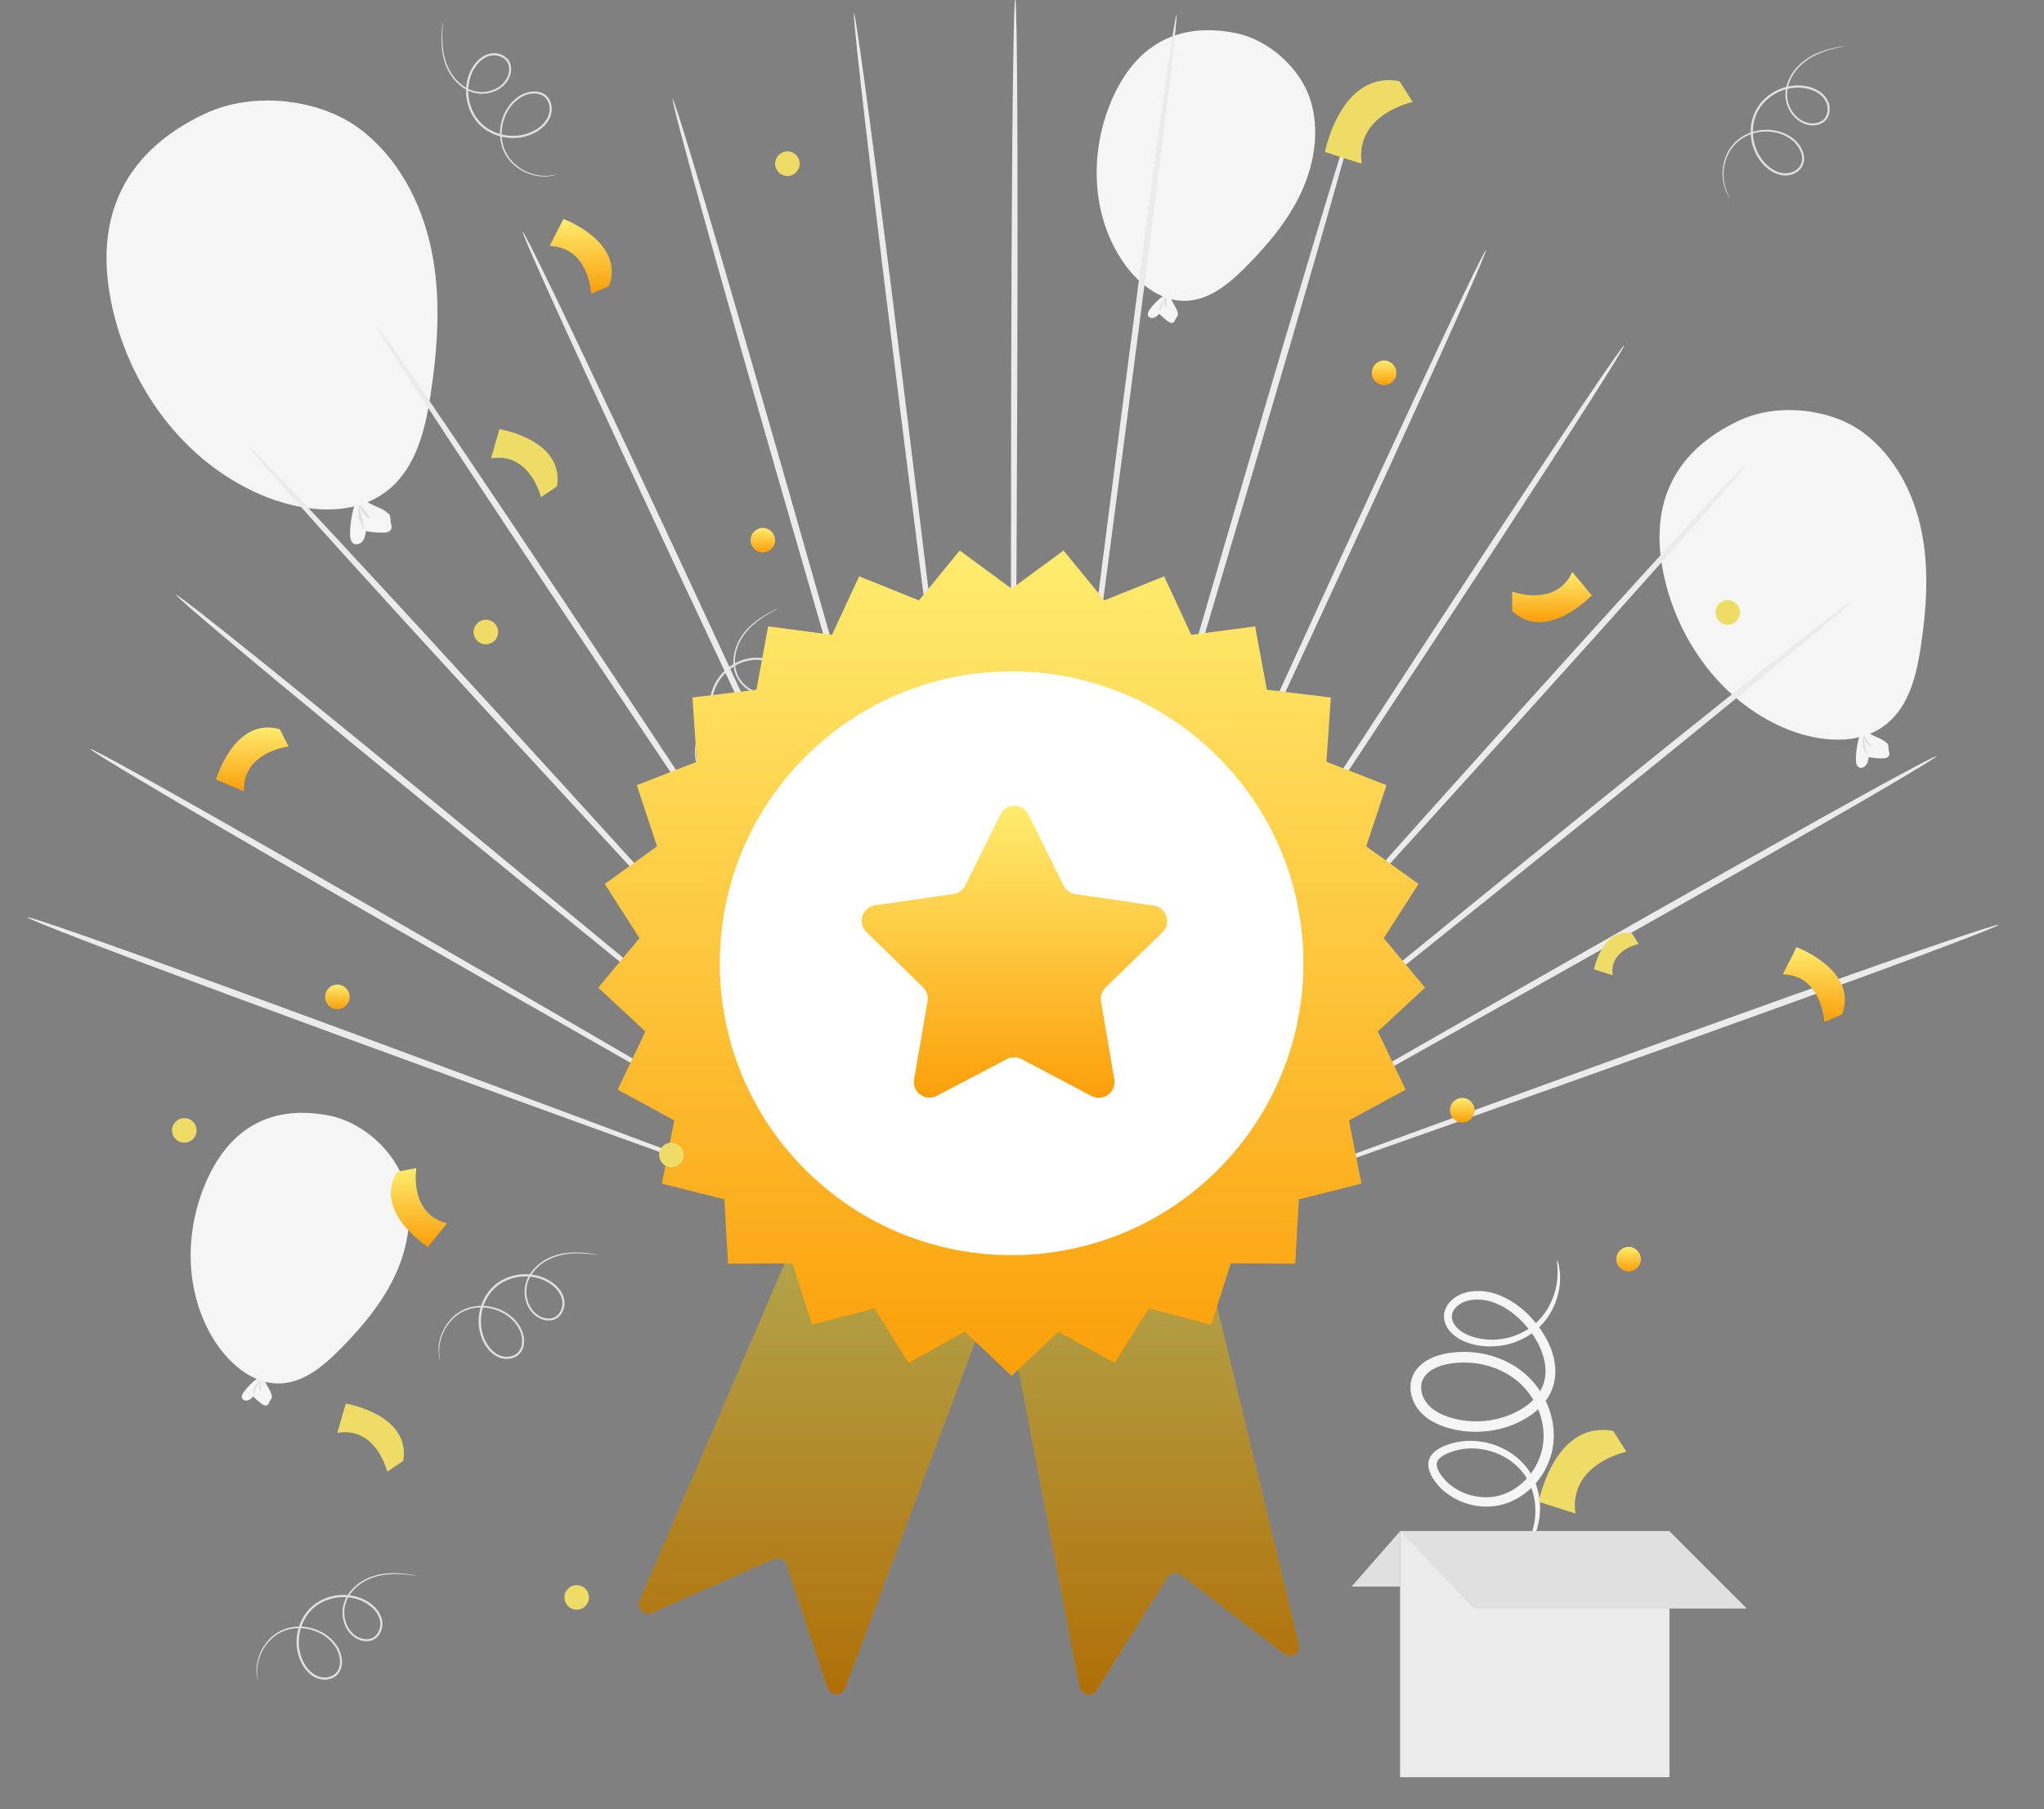 <svg width="200" height="177" viewBox="0 0 200 177" fill="none" xmlns="http://www.w3.org/2000/svg">
<rect x="0" y="0" width="200" height="177" fill="#808080" stroke="none"/>
<g clip-path="url(#clip0_0_900)">
<path d="M69.54 76.936C69.54 76.936 69.396 76.841 69.169 76.608C68.941 76.377 68.631 75.997 68.381 75.426C68.131 74.861 67.935 74.102 68.007 73.215C68.067 72.338 68.451 71.32 69.288 70.561C70.102 69.801 71.321 69.283 72.647 69.364C73.301 69.41 73.994 69.599 74.56 70.04C74.841 70.255 75.094 70.526 75.272 70.853C75.449 71.18 75.533 71.577 75.454 71.961C75.298 72.743 74.547 73.301 73.759 73.382C72.961 73.467 72.162 73.181 71.499 72.724C70.156 71.813 69.314 70.107 69.487 68.384C69.684 66.651 70.945 65.213 72.451 64.635C73.203 64.339 74.03 64.248 74.799 64.422C75.182 64.512 75.55 64.678 75.849 64.932C76.151 65.186 76.363 65.531 76.463 65.901C76.564 66.27 76.547 66.679 76.373 67.022C76.202 67.367 75.891 67.61 75.563 67.756C74.894 68.049 74.138 67.962 73.544 67.671C72.943 67.377 72.473 66.902 72.167 66.369C71.86 65.83 71.749 65.228 71.757 64.669C71.788 63.539 72.261 62.587 72.802 61.898C73.35 61.203 73.964 60.739 74.477 60.4C75.519 59.734 76.167 59.508 76.167 59.508C76.169 59.511 76.132 59.533 76.059 59.572C75.975 59.617 75.868 59.673 75.734 59.744C75.45 59.897 75.029 60.125 74.525 60.471C74.024 60.819 73.427 61.287 72.9 61.974C72.381 62.653 71.932 63.588 71.913 64.672C71.911 65.208 72.022 65.778 72.315 66.284C72.608 66.787 73.058 67.235 73.623 67.506C74.181 67.775 74.88 67.847 75.484 67.579C75.781 67.445 76.051 67.228 76.195 66.932C76.343 66.64 76.359 66.284 76.267 65.955C76.177 65.625 75.985 65.316 75.716 65.091C75.445 64.863 75.108 64.711 74.751 64.628C74.033 64.467 73.245 64.553 72.53 64.837C71.095 65.389 69.891 66.77 69.707 68.408C69.541 70.041 70.346 71.68 71.621 72.546C72.25 72.983 73.01 73.25 73.736 73.173C74.45 73.103 75.123 72.593 75.255 71.921C75.325 71.588 75.255 71.243 75.097 70.947C74.938 70.65 74.705 70.397 74.442 70.193C73.915 69.778 73.264 69.596 72.635 69.546C71.367 69.46 70.185 69.95 69.394 70.675C68.582 71.399 68.202 72.373 68.131 73.225C68.049 74.086 68.228 74.833 68.461 75.392C68.693 75.957 68.988 76.34 69.202 76.577C69.416 76.817 69.548 76.926 69.54 76.936Z" fill="#E0E0E0"/>
<path d="M54.514 17.051C54.514 17.051 54.357 17.121 54.038 17.188C53.722 17.257 53.234 17.315 52.619 17.219C52.008 17.128 51.261 16.886 50.551 16.35C49.844 15.829 49.189 14.96 48.997 13.846C48.792 12.751 49.008 11.445 49.787 10.368C50.177 9.841 50.707 9.357 51.383 9.116C51.716 8.994 52.08 8.925 52.452 8.951C52.822 8.976 53.202 9.118 53.484 9.391C54.06 9.942 54.129 10.874 53.776 11.583C53.419 12.303 52.749 12.824 52.008 13.139C50.519 13.784 48.627 13.581 47.266 12.511C45.908 11.416 45.371 9.58 45.689 8C45.843 7.206 46.209 6.459 46.769 5.904C47.049 5.629 47.387 5.407 47.761 5.29C48.138 5.172 48.543 5.178 48.909 5.291C49.275 5.404 49.61 5.637 49.806 5.968C50.007 6.298 50.045 6.691 49.992 7.045C49.881 7.767 49.403 8.358 48.838 8.704C48.269 9.055 47.615 9.197 47.001 9.169C46.381 9.14 45.813 8.91 45.347 8.604C44.409 7.973 43.859 7.063 43.567 6.237C43.274 5.402 43.212 4.635 43.199 4.02C43.196 2.783 43.352 2.114 43.352 2.114C43.356 2.115 43.355 2.157 43.349 2.24C43.341 2.335 43.331 2.456 43.32 2.607C43.297 2.929 43.264 3.406 43.285 4.018C43.311 4.627 43.385 5.382 43.683 6.195C43.978 6.998 44.527 7.877 45.432 8.474C45.884 8.764 46.424 8.976 47.008 8.999C47.59 9.021 48.209 8.882 48.741 8.55C49.267 8.223 49.703 7.672 49.8 7.017C49.846 6.696 49.808 6.351 49.635 6.071C49.468 5.79 49.176 5.585 48.849 5.486C48.522 5.386 48.157 5.382 47.824 5.488C47.486 5.595 47.178 5.798 46.916 6.055C46.396 6.574 46.046 7.287 45.902 8.042C45.599 9.549 46.12 11.306 47.404 12.339C48.693 13.355 50.509 13.554 51.923 12.941C52.629 12.645 53.262 12.146 53.586 11.492C53.91 10.853 53.839 10.01 53.343 9.538C53.099 9.301 52.771 9.175 52.436 9.15C52.101 9.125 51.761 9.186 51.449 9.299C50.816 9.521 50.313 9.974 49.935 10.477C49.182 11.502 48.962 12.762 49.151 13.819C49.327 14.893 49.945 15.735 50.627 16.252C51.31 16.783 52.036 17.032 52.633 17.135C53.234 17.241 53.715 17.198 54.031 17.144C54.348 17.092 54.51 17.038 54.514 17.051Z" fill="#E0E0E0"/>
<path d="M169.269 19.348C169.269 19.348 169.159 19.216 169.006 18.929C168.853 18.643 168.663 18.19 168.585 17.573C168.505 16.96 168.531 16.176 168.852 15.346C169.158 14.522 169.814 13.654 170.831 13.162C171.827 12.663 173.143 12.511 174.392 12.964C175.005 13.194 175.617 13.57 176.035 14.154C176.244 14.441 176.41 14.772 176.488 15.136C176.565 15.499 176.534 15.903 176.349 16.249C175.978 16.955 175.1 17.278 174.321 17.134C173.532 16.989 172.846 16.488 172.339 15.863C171.309 14.609 170.984 12.735 171.638 11.131C172.317 9.525 173.934 8.502 175.541 8.374C176.346 8.303 177.165 8.449 177.853 8.834C178.195 9.028 178.501 9.292 178.716 9.62C178.934 9.949 179.04 10.34 179.031 10.723C179.024 11.105 178.892 11.493 178.627 11.772C178.366 12.055 177.998 12.201 177.643 12.247C176.918 12.339 176.218 12.042 175.73 11.594C175.236 11.143 174.921 10.554 174.778 9.956C174.636 9.352 174.7 8.743 174.866 8.21C175.215 7.135 175.938 6.355 176.651 5.847C177.374 5.335 178.094 5.065 178.682 4.883C179.869 4.54 180.555 4.506 180.555 4.506C180.556 4.51 180.514 4.521 180.433 4.538C180.34 4.556 180.221 4.58 180.073 4.611C179.757 4.678 179.289 4.777 178.707 4.965C178.128 5.158 177.423 5.437 176.723 5.947C176.033 6.452 175.339 7.221 175.014 8.256C174.86 8.77 174.805 9.348 174.943 9.916C175.082 10.482 175.387 11.038 175.852 11.458C176.312 11.874 176.961 12.141 177.617 12.054C177.939 12.01 178.26 11.878 178.482 11.636C178.706 11.397 178.822 11.06 178.828 10.719C178.834 10.376 178.738 10.025 178.543 9.734C178.348 9.439 178.067 9.197 177.748 9.017C177.106 8.659 176.325 8.519 175.559 8.588C174.026 8.712 172.481 9.696 171.841 11.215C171.22 12.735 171.528 14.535 172.507 15.726C172.986 16.322 173.639 16.794 174.357 16.925C175.061 17.06 175.852 16.761 176.169 16.154C176.33 15.854 176.361 15.504 176.293 15.175C176.224 14.846 176.072 14.537 175.878 14.267C175.49 13.719 174.916 13.361 174.328 13.135C173.136 12.694 171.864 12.829 170.9 13.302C169.916 13.767 169.276 14.593 168.967 15.39C168.644 16.193 168.604 16.959 168.67 17.562C168.733 18.169 168.907 18.62 169.046 18.908C169.183 19.2 169.28 19.341 169.269 19.348Z" fill="#E0E0E0"/>
<path d="M25.249 164.476C25.249 164.476 25.188 164.315 25.138 163.994C25.087 163.674 25.055 163.183 25.185 162.575C25.309 161.969 25.592 161.237 26.166 160.558C26.725 159.88 27.629 159.274 28.751 159.143C29.857 158.999 31.149 159.286 32.18 160.123C32.685 160.541 33.14 161.097 33.343 161.785C33.447 162.124 33.495 162.491 33.449 162.861C33.404 163.23 33.241 163.601 32.954 163.868C32.371 164.413 31.437 164.43 30.748 164.039C30.049 163.644 29.565 162.946 29.292 162.188C28.729 160.666 29.036 158.789 30.179 157.488C31.348 156.193 33.209 155.757 34.77 156.162C35.554 156.359 36.28 156.765 36.804 157.354C37.063 157.65 37.266 157.999 37.362 158.379C37.46 158.762 37.431 159.166 37.298 159.525C37.165 159.884 36.914 160.206 36.573 160.384C36.233 160.565 35.838 160.582 35.487 160.51C34.772 160.36 34.208 159.849 33.894 159.267C33.575 158.679 33.469 158.019 33.531 157.407C33.594 156.789 33.854 156.235 34.185 155.786C34.867 154.884 35.806 154.385 36.647 154.138C37.497 153.892 38.266 153.872 38.881 153.893C40.116 153.958 40.775 154.15 40.775 154.15C40.774 154.154 40.732 154.15 40.649 154.14C40.555 154.127 40.435 154.111 40.285 154.091C39.964 154.051 39.49 153.991 38.878 153.979C38.269 153.971 37.511 154.004 36.682 154.257C35.865 154.508 34.957 155.007 34.311 155.878C33.997 156.314 33.756 156.841 33.7 157.424C33.647 158.003 33.752 158.629 34.054 159.178C34.352 159.722 34.878 160.187 35.526 160.319C35.845 160.383 36.191 160.364 36.48 160.207C36.77 160.055 36.99 159.775 37.107 159.454C37.226 159.133 37.249 158.769 37.161 158.43C37.073 158.088 36.888 157.768 36.645 157.493C36.155 156.944 35.463 156.556 34.717 156.371C33.229 155.986 31.446 156.409 30.343 157.635C29.259 158.866 28.961 160.668 29.495 162.114C29.752 162.835 30.215 163.494 30.85 163.854C31.471 164.212 32.316 164.188 32.815 163.718C33.065 163.488 33.209 163.167 33.252 162.834C33.295 162.5 33.253 162.158 33.158 161.84C32.971 161.196 32.546 160.669 32.064 160.263C31.083 159.455 29.837 159.166 28.771 159.297C27.689 159.414 26.814 159.985 26.26 160.637C25.692 161.29 25.404 162.001 25.269 162.591C25.129 163.186 25.146 163.669 25.182 163.986C25.218 164.308 25.262 164.473 25.249 164.476Z" fill="#E0E0E0"/>
<path d="M43.066 133.102C43.066 133.102 43.004 132.941 42.955 132.62C42.903 132.3 42.872 131.809 43.001 131.2C43.126 130.595 43.408 129.863 43.983 129.184C44.542 128.506 45.446 127.9 46.568 127.769C47.673 127.625 48.966 127.912 49.997 128.749C50.502 129.167 50.956 129.723 51.16 130.411C51.263 130.75 51.312 131.117 51.266 131.487C51.221 131.855 51.058 132.227 50.771 132.493C50.188 133.038 49.254 133.056 48.565 132.664C47.866 132.269 47.382 131.571 47.108 130.814C46.546 129.292 46.853 127.414 47.996 126.114C49.164 124.818 51.026 124.382 52.587 124.787C53.371 124.984 54.097 125.391 54.621 125.98C54.88 126.275 55.083 126.625 55.179 127.005C55.277 127.387 55.248 127.792 55.115 128.151C54.982 128.509 54.731 128.832 54.389 129.009C54.05 129.191 53.655 129.208 53.304 129.136C52.589 128.986 52.025 128.475 51.711 127.892C51.392 127.304 51.287 126.644 51.348 126.032C51.411 125.415 51.671 124.861 52.002 124.411C52.684 123.51 53.623 123.01 54.464 122.764C55.314 122.517 56.083 122.497 56.698 122.519C57.933 122.584 58.592 122.776 58.592 122.776C58.592 122.78 58.549 122.776 58.467 122.766C58.372 122.753 58.252 122.737 58.102 122.717C57.782 122.677 57.308 122.617 56.695 122.605C56.086 122.597 55.327 122.63 54.499 122.883C53.682 123.134 52.774 123.633 52.128 124.504C51.814 124.94 51.572 125.467 51.517 126.05C51.463 126.629 51.569 127.255 51.871 127.804C52.169 128.348 52.695 128.813 53.343 128.945C53.661 129.009 54.008 128.99 54.297 128.833C54.587 128.681 54.807 128.401 54.924 128.08C55.042 127.759 55.066 127.395 54.978 127.056C54.89 126.714 54.705 126.394 54.462 126.119C53.972 125.571 53.28 125.182 52.534 124.997C51.045 124.612 49.263 125.035 48.161 126.26C47.076 127.492 46.778 129.294 47.312 130.74C47.569 131.461 48.032 132.12 48.668 132.48C49.288 132.838 50.134 132.814 50.632 132.344C50.882 132.114 51.026 131.793 51.07 131.46C51.112 131.126 51.07 130.784 50.975 130.466C50.789 129.821 50.364 129.295 49.882 128.889C48.9 128.081 47.654 127.792 46.588 127.923C45.506 128.04 44.631 128.611 44.078 129.263C43.51 129.915 43.221 130.627 43.086 131.217C42.946 131.812 42.963 132.295 42.999 132.612C43.034 132.934 43.078 133.099 43.066 133.102Z" fill="#E0E0E0"/>
<path d="M42.206 24.416C41.245 19.784 38.893 15.308 35.076 12.513C31.259 9.718 24.845 8.864 20.031 11.132C11.626 15.093 9.101 21.962 11.039 30.297C12.858 38.119 18.052 45.144 25.415 48.349C29.499 50.127 34.664 50.702 38.084 47.849C40.746 45.629 41.626 41.96 42.144 38.533C42.85 33.855 43.166 29.048 42.206 24.416Z" fill="#F5F5F5"/>
<path d="M34.689 49.447C34.416 50.2 34.225 51.537 34.252 52.337C34.263 52.649 34.323 53.003 34.587 53.169C34.878 53.352 35.284 53.196 35.491 52.921C35.697 52.647 35.755 52.292 35.806 51.953C36.365 52.063 36.936 52.113 37.506 52.104C37.765 52.099 38.057 52.066 38.215 51.86C38.339 51.697 38.339 51.464 38.264 51.274C38.189 51.083 38.247 50.491 38.107 50.341C37.501 49.696 36.621 49.557 35.88 49.072" fill="#F5F5F5"/>
<path d="M35.636 51.644C35.581 51.683 35.245 51.25 35.113 50.602C34.977 49.956 35.112 49.425 35.179 49.439C35.254 49.447 35.24 49.953 35.368 50.55C35.488 51.148 35.702 51.606 35.636 51.644Z" fill="#E0E0E0"/>
<path d="M36.184 50.705C36.142 50.76 35.801 50.564 35.525 50.177C35.247 49.791 35.171 49.405 35.237 49.383C35.306 49.358 35.481 49.673 35.736 50.026C35.988 50.38 36.231 50.647 36.184 50.705Z" fill="#E0E0E0"/>
<path d="M187.998 51.867C187.224 48.133 185.328 44.526 182.252 42.273C179.175 40.02 174.004 39.331 170.124 41.16C163.349 44.352 161.314 49.889 162.877 56.607C164.343 62.912 168.529 68.575 174.464 71.159C177.756 72.591 181.919 73.055 184.676 70.755C186.822 68.966 187.531 66.009 187.948 63.246C188.518 59.475 188.772 55.601 187.998 51.867Z" fill="#F5F5F5"/>
<path d="M181.947 72.044C181.727 72.65 181.573 73.728 181.596 74.373C181.605 74.624 181.653 74.911 181.865 75.044C182.1 75.192 182.427 75.066 182.594 74.844C182.76 74.623 182.807 74.338 182.848 74.064C183.299 74.153 183.759 74.193 184.218 74.185C184.427 74.182 184.663 74.154 184.789 73.989C184.89 73.858 184.89 73.67 184.829 73.516C184.768 73.363 184.816 72.885 184.702 72.765C184.214 72.245 183.505 72.133 182.907 71.742" fill="#F5F5F5"/>
<path d="M182.703 73.814C182.658 73.845 182.388 73.497 182.281 72.975C182.171 72.453 182.281 72.025 182.334 72.036C182.395 72.043 182.384 72.451 182.487 72.932C182.584 73.414 182.756 73.784 182.703 73.814Z" fill="#E0E0E0"/>
<path d="M183.14 73.057C183.107 73.102 182.832 72.944 182.609 72.632C182.385 72.321 182.324 72.01 182.377 71.992C182.433 71.972 182.574 72.226 182.78 72.51C182.983 72.796 183.178 73.011 183.14 73.057Z" fill="#E0E0E0"/>
<path d="M38.724 124.612C39.999 121.813 40.484 118.562 39.556 115.63C38.627 112.697 35.59 109.785 32.194 109.127C26.263 107.977 22.3 110.61 20.116 115.727C18.066 120.529 18.092 126.209 20.724 130.719C22.184 133.22 24.672 135.505 27.562 135.322C29.812 135.18 31.682 133.593 33.27 131.994C35.437 129.811 37.449 127.411 38.724 124.612Z" fill="#F5F5F5"/>
<path d="M25.164 134.859C24.733 135.149 24.118 135.778 23.825 136.208C23.711 136.376 23.606 136.585 23.681 136.773C23.764 136.98 24.037 137.055 24.25 136.99C24.464 136.925 24.631 136.762 24.788 136.603C25.039 136.876 25.319 137.121 25.621 137.335C25.759 137.432 25.925 137.527 26.087 137.479C26.215 137.441 26.304 137.319 26.338 137.191C26.372 137.062 26.63 136.774 26.613 136.642C26.544 136.07 26.135 135.659 25.933 135.12" fill="#F5F5F5"/>
<path d="M24.816 136.377C24.772 136.376 24.762 136.02 24.942 135.63C25.119 135.238 25.393 135.012 25.423 135.044C25.459 135.078 25.258 135.338 25.095 135.7C24.929 136.06 24.864 136.382 24.816 136.377Z" fill="#E0E0E0"/>
<path d="M25.467 136.091C25.424 136.105 25.32 135.871 25.324 135.562C25.327 135.253 25.435 135.021 25.478 135.035C25.524 135.048 25.495 135.281 25.493 135.563C25.489 135.846 25.513 136.079 25.467 136.091Z" fill="#E0E0E0"/>
<path d="M127.373 18.708C128.648 15.909 129.133 12.658 128.204 9.726C127.275 6.793 124.239 3.881 120.842 3.223C114.911 2.072 110.949 4.706 108.764 9.823C106.714 14.625 106.741 20.305 109.373 24.815C110.832 27.316 113.321 29.601 116.211 29.418C118.46 29.276 120.331 27.689 121.918 26.09C124.085 23.907 126.098 21.507 127.373 18.708Z" fill="#F5F5F5"/>
<path d="M113.817 28.954C113.385 29.244 112.77 29.872 112.478 30.302C112.364 30.47 112.259 30.679 112.334 30.868C112.416 31.075 112.689 31.149 112.903 31.085C113.116 31.02 113.283 30.856 113.44 30.698C113.691 30.97 113.971 31.216 114.274 31.43C114.411 31.527 114.578 31.622 114.739 31.574C114.867 31.536 114.956 31.414 114.99 31.285C115.024 31.157 115.282 30.868 115.266 30.736C115.196 30.164 114.787 29.753 114.585 29.215" fill="#F5F5F5"/>
<path d="M113.468 30.471C113.424 30.47 113.415 30.114 113.594 29.724C113.771 29.332 114.046 29.106 114.076 29.139C114.112 29.172 113.91 29.432 113.748 29.794C113.581 30.154 113.517 30.477 113.468 30.471Z" fill="#E0E0E0"/>
<path d="M114.115 30.185C114.072 30.199 113.969 29.965 113.973 29.656C113.975 29.347 114.083 29.115 114.126 29.129C114.172 29.142 114.143 29.375 114.142 29.657C114.137 29.94 114.162 30.173 114.115 30.185Z" fill="#E0E0E0"/>
<path d="M71.598 114.882C52.619 107.779 35.423 101.378 22.949 96.829C16.713 94.552 11.658 92.737 8.155 91.512C6.404 90.9 5.041 90.435 4.113 90.133C3.185 89.831 2.691 89.692 2.68 89.732C2.668 89.771 3.139 89.987 4.046 90.359C4.953 90.732 6.297 91.262 8.032 91.931C11.501 93.268 16.534 95.16 22.762 97.465C35.217 102.078 52.456 108.332 71.503 115.205C81.21 118.718 90.445 122.059 98.825 125.091C98.747 125.047 98.669 125.003 98.591 124.958C90.303 121.864 81.181 118.459 71.598 114.882Z" fill="#EBEBEB"/>
<path d="M98.769 125.011C90.977 120.475 82.392 115.479 73.37 110.227C55.627 99.88 39.547 90.538 27.87 83.854C22.032 80.51 17.296 77.828 14.011 76.003C12.368 75.09 11.087 74.391 10.213 73.929C9.34 73.468 8.873 73.243 8.856 73.279C8.839 73.315 9.274 73.61 10.118 74.137C10.961 74.664 12.214 75.423 13.833 76.388C17.071 78.318 21.774 81.07 27.6 84.44C39.25 91.183 55.392 100.39 73.232 110.525C82.234 115.649 90.802 120.526 98.588 124.958C98.666 125.003 98.743 125.047 98.821 125.091C98.852 125.108 98.882 125.126 98.913 125.143C98.917 125.142 98.922 125.14 98.926 125.139C98.873 125.096 98.822 125.054 98.769 125.011Z" fill="#EBEBEB"/>
<path d="M99.043 125.232C99.046 125.235 99.049 125.237 99.052 125.24C99.05 125.234 99.047 125.228 99.044 125.223C99.044 125.226 99.043 125.229 99.043 125.232Z" fill="#EBEBEB"/>
<path d="M98.928 125.138C98.934 125.136 98.94 125.134 98.947 125.131C98.945 125.122 98.944 125.112 98.942 125.103C98.933 125.092 98.924 125.082 98.915 125.072C91.821 119.205 84.002 112.739 75.779 105.938C59.703 92.622 45.129 80.589 34.531 71.949C29.233 67.628 24.931 64.152 21.941 61.776C20.446 60.587 19.279 59.673 18.481 59.065C17.683 58.457 17.253 58.154 17.231 58.187C17.209 58.219 17.597 58.587 18.357 59.255C19.116 59.922 20.247 60.89 21.711 62.126C24.639 64.597 28.899 68.136 34.181 72.482C44.744 81.175 59.399 93.086 75.6 106.211C83.832 112.89 91.662 119.243 98.772 125.011C98.824 125.054 98.875 125.096 98.928 125.138Z" fill="#EBEBEB"/>
<path d="M98.942 125.102C98.939 125.076 98.934 125.05 98.93 125.024C92.461 117.901 85.331 110.051 77.833 101.795C63.168 85.624 49.867 71.002 40.179 60.48C35.336 55.218 31.398 50.978 28.656 48.071C27.285 46.617 26.213 45.496 25.477 44.746C24.741 43.996 24.341 43.616 24.314 43.645C24.287 43.675 24.634 44.111 25.321 44.913C26.009 45.716 27.036 46.885 28.368 48.38C31.032 51.372 34.917 55.668 39.74 60.951C49.384 71.521 62.786 86.034 77.609 102.036C85.181 110.223 92.381 118.008 98.913 125.07C98.923 125.081 98.933 125.091 98.942 125.102Z" fill="#EBEBEB"/>
<path d="M98.882 124.866C93.537 116.775 87.65 107.864 81.463 98.496C69.299 80.052 58.261 63.368 50.202 51.342C46.174 45.328 42.893 40.477 40.602 37.143C39.456 35.476 38.558 34.188 37.939 33.323C37.319 32.459 36.979 32.016 36.947 32.04C36.916 32.064 37.197 32.554 37.761 33.463C38.324 34.371 39.171 35.699 40.272 37.401C42.474 40.804 45.695 45.703 49.7 51.734C57.708 63.8 68.862 80.394 81.207 98.697C87.506 108.052 93.496 116.948 98.93 125.019C98.927 124.996 98.924 124.972 98.92 124.948C98.907 124.92 98.894 124.893 98.882 124.866Z" fill="#EBEBEB"/>
<path d="M98.985 125.026C98.985 125.014 98.985 125.002 98.985 124.991C98.977 124.973 98.969 124.955 98.961 124.937C98.961 124.94 98.962 124.942 98.962 124.945C98.969 124.972 98.977 124.999 98.985 125.026Z" fill="#EBEBEB"/>
<path d="M98.918 124.944C98.89 124.85 98.862 124.758 98.834 124.664C94.746 115.817 90.247 106.079 85.521 95.85C76.171 75.573 67.677 57.225 61.454 43.983C58.344 37.361 55.803 32.014 54.021 28.333C53.131 26.493 52.429 25.069 51.942 24.11C51.456 23.151 51.182 22.657 51.148 22.675C51.114 22.694 51.32 23.225 51.745 24.218C52.171 25.211 52.815 26.666 53.657 28.533C55.34 32.267 57.814 37.651 60.899 44.286C67.067 57.559 75.689 75.837 85.239 96.005C90.084 106.256 94.695 116.011 98.88 124.866C98.893 124.893 98.906 124.92 98.918 124.947C98.918 124.947 98.918 124.945 98.918 124.944Z" fill="#EBEBEB"/>
<path d="M98.919 124.947C98.905 124.844 98.891 124.742 98.876 124.639C96.058 114.675 92.956 103.71 89.698 92.191C83.258 69.361 77.397 48.698 73.073 33.768C70.912 26.303 69.138 20.27 67.884 16.11C67.256 14.031 66.759 12.42 66.409 11.332C66.059 10.244 65.856 9.679 65.819 9.693C65.781 9.706 65.91 10.297 66.193 11.409C66.475 12.521 66.91 14.155 67.484 16.254C68.631 20.451 70.332 26.511 72.465 33.986C76.728 48.938 82.73 69.551 89.389 92.301C92.742 103.786 95.933 114.718 98.833 124.651C98.862 124.75 98.891 124.848 98.919 124.947Z" fill="#EBEBEB"/>
<path d="M98.984 125.078C98.984 125.061 98.984 125.044 98.984 125.027C98.976 124.999 98.968 124.972 98.961 124.945C98.967 124.993 98.974 125.04 98.98 125.087C98.981 125.084 98.982 125.081 98.984 125.078Z" fill="#EBEBEB"/>
<path d="M98.972 125.322C98.976 125.346 98.979 125.371 98.983 125.395C98.983 125.359 98.983 125.324 98.983 125.288C98.979 125.299 98.976 125.311 98.972 125.322Z" fill="#EBEBEB"/>
<path d="M98.961 125.233V125.235L98.962 125.232L98.961 125.233Z" fill="#EBEBEB"/>
<path d="M98.94 125.099C98.941 125.11 98.943 125.121 98.944 125.131C98.948 125.129 98.952 125.128 98.956 125.126C98.959 125.121 98.963 125.115 98.966 125.109C98.97 125.101 98.973 125.092 98.977 125.083C98.971 125.03 98.965 124.978 98.958 124.926C98.958 124.923 98.957 124.92 98.957 124.917C97.659 114.154 96.229 102.292 94.725 89.824C91.791 65.359 89.105 43.209 87.083 27.189C86.073 19.178 85.231 12.7 84.622 8.228C84.317 5.992 84.071 4.257 83.891 3.084C83.712 1.91 83.6 1.297 83.563 1.304C83.527 1.311 83.569 1.937 83.683 3.123C83.797 4.309 83.983 6.055 84.236 8.301C84.741 12.793 85.513 19.285 86.496 27.3C88.46 43.331 91.28 65.455 94.426 89.88C96.006 102.209 97.51 113.945 98.877 124.609C98.891 124.715 98.904 124.82 98.918 124.927C98.918 124.928 98.918 124.93 98.918 124.931C98.922 124.957 98.925 124.983 98.928 125.009C98.928 125.011 98.929 125.013 98.929 125.014C98.933 125.042 98.936 125.071 98.94 125.099Z" fill="#EBEBEB"/>
<path d="M98.987 125.015C98.987 125.034 98.987 125.053 98.987 125.072C99.002 125.037 99.016 125.001 99.031 124.965C99.099 114.071 99.175 102.061 99.254 89.437C99.424 64.705 99.549 42.309 99.563 26.095C99.571 17.988 99.552 11.426 99.513 6.892C99.493 4.625 99.468 2.864 99.438 1.67C99.409 0.476 99.375 -0.151 99.339 -0.151C99.303 -0.151 99.266 0.475 99.23 1.669C99.195 2.863 99.16 4.623 99.128 6.89C99.064 11.424 99.011 17.985 98.977 26.092C98.904 42.306 98.912 64.703 98.951 89.436C98.964 102.065 98.976 114.079 98.987 124.976C98.987 124.989 98.987 125.002 98.987 125.015Z" fill="#EBEBEB"/>
<path d="M99.012 125.193C99.003 125.225 98.993 125.257 98.984 125.288C98.984 125.324 98.984 125.36 98.984 125.395C98.993 125.328 99.003 125.261 99.012 125.193Z" fill="#EBEBEB"/>
<path d="M103.769 89.919C107.049 65.521 109.991 43.421 112.042 27.406C113.069 19.399 113.876 12.914 114.406 8.426C114.671 6.183 114.867 4.438 114.987 3.253C115.108 2.068 115.153 1.442 115.117 1.435C115.081 1.428 114.965 2.04 114.779 3.212C114.593 4.384 114.337 6.116 114.02 8.35C113.386 12.817 112.509 19.288 111.455 27.29C109.345 43.293 106.538 65.42 103.47 89.86C101.899 102.315 100.403 114.164 99.047 124.916C99.074 124.81 99.102 124.706 99.129 124.6C100.554 113.951 102.122 102.23 103.769 89.919Z" fill="#EBEBEB"/>
<path d="M99.072 125.029C99.073 125.027 99.073 125.026 99.073 125.024C99.07 125.029 99.066 125.034 99.062 125.04C99.066 125.036 99.069 125.032 99.072 125.029Z" fill="#EBEBEB"/>
<path d="M99.174 124.658C102.143 114.724 105.41 103.79 108.842 92.303C115.658 69.553 121.801 48.942 126.166 33.989C128.35 26.514 130.093 20.454 131.268 16.256C131.855 14.157 132.302 12.523 132.591 11.411C132.88 10.298 133.014 9.707 132.976 9.693C132.938 9.679 132.731 10.243 132.373 11.331C132.016 12.418 131.507 14.029 130.865 16.108C129.582 20.267 127.766 26.299 125.554 33.765C121.128 48.694 115.126 69.358 108.532 92.189C105.196 103.705 102.021 114.668 99.136 124.629C99.106 124.731 99.077 124.833 99.047 124.935C99.047 124.936 99.047 124.937 99.047 124.938C99.089 124.845 99.131 124.752 99.174 124.658Z" fill="#EBEBEB"/>
<path d="M98.987 125.078C98.986 125.081 98.984 125.084 98.983 125.087C98.98 125.095 98.976 125.103 98.972 125.112C99.023 125.034 99.072 124.958 99.123 124.88C103.18 116.178 107.65 106.59 112.348 96.513C121.604 76.698 129.961 58.739 135.941 45.698C138.932 39.179 141.331 33.889 142.964 30.22C143.781 28.385 144.406 26.955 144.819 25.979C145.232 25.003 145.433 24.481 145.4 24.463C145.368 24.444 145.104 24.93 144.632 25.872C144.161 26.814 143.482 28.213 142.619 30.021C140.893 33.637 138.431 38.891 135.416 45.397C129.384 58.408 121.148 76.436 112.081 96.36C107.497 106.413 103.134 115.983 99.17 124.678C99.13 124.765 99.091 124.851 99.051 124.939C99.045 124.953 99.038 124.967 99.031 124.981C99.017 125.014 99.002 125.046 98.987 125.078Z" fill="#EBEBEB"/>
<path d="M98.934 125.182C98.937 125.18 98.939 125.177 98.942 125.174C98.934 125.177 98.927 125.179 98.919 125.182C98.916 125.187 98.913 125.192 98.91 125.196C98.918 125.192 98.926 125.187 98.934 125.182Z" fill="#EBEBEB"/>
<path d="M98.963 125.111C98.96 125.116 98.957 125.121 98.953 125.126C98.967 125.121 98.981 125.116 98.996 125.111C99.017 125.087 99.038 125.064 99.059 125.04C99.062 125.034 99.066 125.029 99.07 125.024C104.317 117.104 110.1 108.377 116.182 99.198C128.098 81.242 138.867 64.963 146.599 53.126C150.466 47.208 153.576 42.402 155.703 39.062C156.766 37.393 157.584 36.089 158.129 35.197C158.673 34.306 158.944 33.825 158.915 33.801C158.885 33.777 158.557 34.211 157.959 35.059C157.362 35.907 156.495 37.17 155.389 38.806C153.178 42.076 150.011 46.835 146.122 52.735C138.342 64.533 127.683 80.902 115.938 98.999C109.961 108.193 104.275 116.939 99.114 124.88C99.063 124.958 99.013 125.033 98.963 125.111Z" fill="#EBEBEB"/>
<path d="M99 125.111C99.027 125.101 99.053 125.091 99.08 125.082C99.085 125.078 99.089 125.074 99.094 125.071C105.383 118.156 112.316 110.534 119.606 102.519C133.879 86.851 146.785 72.639 156.072 62.288C160.716 57.114 164.458 52.907 167.024 49.977C168.308 48.513 169.297 47.367 169.959 46.581C170.621 45.795 170.956 45.367 170.93 45.338C170.905 45.309 170.52 45.681 169.811 46.415C169.103 47.149 168.071 48.246 166.751 49.67C164.111 52.517 160.319 56.668 155.655 61.821C146.326 72.124 133.517 86.443 119.393 102.279C112.171 110.365 105.304 118.053 99.073 125.029C99.07 125.033 99.066 125.037 99.063 125.041C99.042 125.064 99.021 125.087 99 125.111Z" fill="#EBEBEB"/>
<path d="M98.963 125.167C98.957 125.169 98.951 125.172 98.945 125.174C98.942 125.176 98.94 125.179 98.937 125.182C98.946 125.177 98.954 125.172 98.963 125.167Z" fill="#EBEBEB"/>
<path d="M99.17 125.049C99.195 125.035 99.219 125.021 99.244 125.007C106.387 119.295 114.254 113.004 122.524 106.391C138.807 93.392 153.535 81.595 164.151 72.983C169.46 68.678 173.742 65.172 176.685 62.724C178.157 61.499 179.294 60.54 180.057 59.878C180.821 59.216 181.211 58.852 181.19 58.819C181.168 58.786 180.736 59.086 179.934 59.688C179.131 60.29 177.959 61.195 176.457 62.372C173.452 64.725 169.129 68.167 163.804 72.447C153.153 81.005 138.504 92.925 122.347 106.117C114.083 112.853 106.225 119.258 99.096 125.07C99.091 125.073 99.087 125.077 99.082 125.081C99.112 125.071 99.141 125.06 99.17 125.049Z" fill="#EBEBEB"/>
<path d="M99.425 124.957C107.237 120.587 115.834 115.777 124.865 110.724C142.768 100.728 158.967 91.647 170.659 84.994C176.505 81.669 181.226 78.953 184.475 77.048C186.1 76.096 187.357 75.347 188.204 74.826C189.051 74.305 189.488 74.014 189.471 73.977C189.454 73.941 188.985 74.161 188.109 74.616C187.232 75.07 185.947 75.759 184.299 76.659C181.001 78.459 176.249 81.104 170.39 84.402C158.672 90.996 142.534 100.213 124.728 110.423C115.677 115.604 107.064 120.533 99.246 125.007C99.221 125.021 99.197 125.035 99.172 125.049C99.257 125.019 99.341 124.988 99.425 124.957Z" fill="#EBEBEB"/>
<path d="M194.108 90.863C193.178 91.158 191.812 91.612 190.057 92.211C186.547 93.409 181.481 95.186 175.231 97.415C162.729 101.868 145.494 108.137 126.471 115.092C116.869 118.594 107.728 121.928 99.422 124.957C99.337 124.988 99.254 125.018 99.169 125.049C99.139 125.06 99.11 125.07 99.081 125.081C99.054 125.091 99.028 125.101 99.001 125.111C98.986 125.116 98.972 125.121 98.958 125.126C98.954 125.128 98.95 125.129 98.946 125.131C98.939 125.133 98.933 125.135 98.927 125.137C98.922 125.139 98.918 125.141 98.914 125.142C97.649 125.603 96.403 126.058 95.18 126.504C96.406 126.071 97.655 125.629 98.921 125.182C98.929 125.179 98.936 125.176 98.944 125.174C98.95 125.172 98.956 125.169 98.962 125.167C99.038 125.14 99.113 125.114 99.189 125.087C107.584 122.121 116.838 118.851 126.563 115.414C145.652 108.687 162.929 102.565 175.413 98.048C181.655 95.792 186.699 93.939 190.177 92.628C191.916 91.972 193.263 91.453 194.173 91.088C195.082 90.722 195.554 90.511 195.543 90.472C195.532 90.433 195.038 90.568 194.108 90.863Z" fill="#EBEBEB"/>
<path d="M148.38 152.536C148.368 152.523 148.422 152.444 148.537 152.305C148.593 152.235 148.67 152.154 148.752 152.05C148.832 151.943 148.923 151.819 149.026 151.68C149.422 151.116 149.924 150.194 150.142 148.904C150.248 148.263 150.276 147.531 150.153 146.754C150.03 145.979 149.751 145.157 149.257 144.398C148.762 143.643 148.028 142.968 147.126 142.478C146.222 141.99 145.145 141.689 144.009 141.685C143.442 141.677 142.865 141.767 142.302 141.93C141.753 142.099 141.142 142.34 140.804 142.71C140.636 142.896 140.563 143.087 140.577 143.315C140.592 143.547 140.701 143.812 140.858 144.069C141.183 144.594 141.627 145.071 142.16 145.443C143.218 146.199 144.614 146.588 145.99 146.43C147.361 146.285 148.685 145.518 149.617 144.377C150.09 143.812 150.453 143.145 150.708 142.439C150.95 141.727 151.069 140.97 151.032 140.199C150.973 138.658 150.33 137.107 149.277 135.89C148.23 134.665 146.714 133.829 145.073 133.479C144.253 133.298 143.396 133.245 142.547 133.314C141.695 133.382 140.857 133.566 140.165 133.971C139.473 134.368 139.034 135.003 139.053 135.728C139.057 136.088 139.151 136.461 139.321 136.797C139.491 137.135 139.727 137.429 140.023 137.687C140.611 138.198 141.377 138.533 142.175 138.743C142.973 138.961 143.799 139.055 144.615 139.038C146.243 139.006 147.852 138.524 149.141 137.667C149.779 137.235 150.335 136.702 150.7 136.077C151.071 135.458 151.24 134.748 151.225 134.033C151.189 132.592 150.503 131.203 149.633 130.08C148.753 128.953 147.648 128.027 146.433 127.522C145.828 127.265 145.195 127.126 144.574 127.127C143.948 127.123 143.363 127.247 142.878 127.555C142.394 127.847 142.063 128.298 142.063 128.774C142.043 129.252 142.344 129.712 142.751 130.054C143.163 130.403 143.65 130.631 144.17 130.788C144.685 130.945 145.21 131.026 145.723 131.046C146.749 131.082 147.729 130.889 148.564 130.523C150.262 129.809 151.297 128.467 151.812 127.285C152.341 126.088 152.417 125.04 152.408 124.351C152.393 123.655 152.313 123.289 152.358 123.28C152.383 123.273 152.533 123.623 152.618 124.338C152.696 125.045 152.688 126.147 152.188 127.442C151.933 128.082 151.566 128.774 151.004 129.412C150.452 130.056 149.706 130.642 148.802 131.057C147.902 131.482 146.838 131.723 145.704 131.711C145.138 131.702 144.552 131.626 143.972 131.462C143.397 131.303 142.793 131.043 142.279 130.623C142.021 130.412 141.78 130.159 141.592 129.847C141.402 129.539 141.287 129.155 141.289 128.765C141.285 128.374 141.416 127.978 141.632 127.657C141.845 127.33 142.133 127.074 142.446 126.873C143.068 126.462 143.839 126.293 144.57 126.29C145.312 126.278 146.061 126.435 146.758 126.72C148.161 127.285 149.375 128.29 150.355 129.513C150.845 130.128 151.27 130.812 151.604 131.562C151.929 132.313 152.163 133.137 152.186 134.011C152.215 134.879 152.007 135.795 151.545 136.574C151.092 137.358 150.431 137.991 149.701 138.493C148.226 139.483 146.457 140.014 144.636 140.061C143.727 140.084 142.803 139.982 141.906 139.741C141.013 139.505 140.104 139.13 139.338 138.47C138.572 137.815 138.018 136.823 138.008 135.734C137.996 135.19 138.163 134.623 138.463 134.159C138.766 133.692 139.187 133.335 139.632 133.071C140.53 132.548 141.52 132.351 142.462 132.274C143.414 132.198 144.371 132.259 145.291 132.462C147.128 132.858 148.85 133.807 150.05 135.22C151.245 136.615 151.967 138.375 152.028 140.16C152.066 141.049 151.92 141.943 151.632 142.764C151.331 143.582 150.906 144.344 150.356 144.991C149.275 146.295 147.719 147.187 146.088 147.343C144.468 147.509 142.876 147.042 141.65 146.145C141.033 145.699 140.519 145.136 140.137 144.497C139.948 144.171 139.78 143.8 139.755 143.36C139.721 142.917 139.925 142.448 140.21 142.162C140.493 141.865 140.816 141.68 141.131 141.531C141.45 141.399 141.762 141.267 142.087 141.186C142.731 141.012 143.383 140.925 144.016 140.945C146.565 141.001 148.702 142.38 149.748 144.083C150.271 144.94 150.542 145.846 150.644 146.685C150.746 147.526 150.683 148.304 150.539 148.979C150.245 150.334 149.655 151.266 149.19 151.808C149.069 151.939 148.962 152.055 148.868 152.156C148.771 152.251 148.679 152.321 148.61 152.381C148.47 152.498 148.392 152.55 148.38 152.536Z" fill="#F5F5F5"/>
<path d="M136.993 173.846H163.355V149.788H136.993V173.846Z" fill="#EBEBEB"/>
<path d="M163.353 149.789L170.915 157.351H144.241L136.992 149.789H163.353Z" fill="#E0E0E0"/>
<path d="M136.993 149.788L132.254 155.198H136.993V149.788Z" fill="#E0E0E0"/>
<path d="M78.068 120.619L62.592 156.577C62.266 157.336 63.039 158.102 63.794 157.768L75.723 152.503C76.213 152.286 76.783 152.539 76.953 153.047L80.977 165.127C81.248 165.94 82.389 165.961 82.69 165.159L97.235 126.372L78.068 120.619Z" fill="url(#paint0_linear_0_900)"/>
<path d="M98.234 126.603L105.646 165.042C105.803 165.852 106.872 166.052 107.31 165.351L114.216 154.292C114.5 153.837 115.113 153.726 115.539 154.051L125.657 161.78C126.338 162.3 127.294 161.676 127.092 160.843L117.32 120.589L98.234 126.603Z" fill="url(#paint1_linear_0_900)"/>
<g opacity="0.3">
<path d="M78.068 120.619L62.592 156.577C62.266 157.336 63.039 158.102 63.794 157.768L75.723 152.503C76.213 152.286 76.783 152.539 76.953 153.047L80.977 165.127C81.248 165.94 82.389 165.961 82.69 165.159L97.235 126.372L78.068 120.619Z" fill="black"/>
</g>
<g opacity="0.3">
<path d="M98.234 126.603L105.646 165.042C105.803 165.852 106.872 166.052 107.31 165.351L114.216 154.292C114.5 153.837 115.113 153.726 115.539 154.051L125.657 161.78C126.338 162.3 127.294 161.676 127.092 160.843L117.32 120.589L98.234 126.603Z" fill="black"/>
</g>
<path d="M98.986 57.585L104.067 53.851L108.059 58.731L113.908 56.378L116.561 62.097L122.812 61.273L123.96 67.472L130.219 68.228L129.788 74.519L135.663 76.808L133.682 82.793L138.803 86.471L135.395 91.776L139.441 96.611L134.821 100.902L137.537 106.592L131.995 109.6L133.211 115.786L127.095 117.32L126.734 123.615L120.429 123.58L118.514 129.587L112.416 127.986L109.066 133.328L103.558 130.26L98.986 134.602L94.413 130.26L88.906 133.328L85.556 127.986L79.458 129.587L77.543 123.58L71.238 123.615L70.876 117.32L64.761 115.786L65.976 109.6L60.435 106.592L63.151 100.902L58.531 96.611L62.577 91.776L59.169 86.471L64.29 82.793L62.309 76.808L68.184 74.519L67.754 68.228L74.013 67.472L75.16 61.273L81.411 62.097L84.064 56.378L89.914 58.731L93.905 53.851L98.986 57.585Z" fill="url(#paint2_linear_0_900)"/>
<path d="M119.173 114.419C130.324 103.267 130.324 85.188 119.173 74.037C108.022 62.886 89.943 62.886 78.792 74.037C67.641 85.188 67.641 103.267 78.792 114.419C89.943 125.57 108.022 125.57 119.173 114.419Z" fill="white"/>
<path d="M105.216 87.463L112.879 88.585C114.138 88.769 114.639 90.317 113.727 91.204L108.175 96.604C107.813 96.956 107.647 97.464 107.732 97.962L109.032 105.597C109.246 106.851 107.929 107.806 106.803 107.213L99.952 103.602C99.505 103.366 98.971 103.366 98.524 103.6L91.664 107.197C90.538 107.787 89.222 106.83 89.439 105.576L90.757 97.944C90.843 97.445 90.678 96.937 90.317 96.584L84.776 91.172C83.866 90.283 84.371 88.736 85.63 88.554L93.296 87.449C93.796 87.377 94.228 87.063 94.453 86.611L97.888 79.669C98.452 78.529 100.08 78.531 100.641 79.672L104.061 86.621C104.284 87.074 104.716 87.389 105.216 87.463Z" fill="url(#paint3_linear_0_900)"/>
<path d="M52.931 48.638C52.931 48.638 51.881 44.199 48.051 44.837L48.87 41.975C48.87 41.975 55.239 43.013 54.503 47.574L52.931 48.638Z" fill="#EFDC66"/>
<path d="M37.892 143.965C37.892 143.965 36.842 139.526 33.012 140.164L33.83 137.302C33.83 137.302 40.2 138.341 39.464 142.901L37.892 143.965Z" fill="#EFDC66"/>
<path d="M160.332 92.335C160.332 92.335 157.457 92.925 157.794 95.401L155.969 94.82C155.969 94.82 156.758 90.743 159.678 91.303L160.332 92.335Z" fill="#EFDC66"/>
<path d="M159.143 142.014C159.143 142.014 153.483 143.177 154.147 148.05L150.555 146.906C150.555 146.906 152.108 138.881 157.855 139.984L159.143 142.014Z" fill="#EFDC66"/>
<path d="M138.229 9.976C138.229 9.976 132.569 11.139 133.234 16.011L129.641 14.867C129.641 14.867 131.194 6.842 136.941 7.945L138.229 9.976Z" fill="#EFDC66"/>
<path d="M28.243 73.029C28.243 73.029 23.709 73.533 23.878 77.412L21.137 76.252C21.137 76.252 22.94 70.055 27.378 71.339L28.243 73.029Z" fill="url(#paint4_linear_0_900)"/>
<path d="M40.742 114.257C40.742 114.257 39.974 118.753 43.749 119.662L41.877 121.977C41.877 121.977 36.42 118.532 38.879 114.622L40.742 114.257Z" fill="url(#paint5_linear_0_900)"/>
<path d="M178.5 99.973C178.5 99.973 178.318 95.415 174.438 95.309L175.788 92.656C175.788 92.656 181.842 94.894 180.246 99.23L178.5 99.973Z" fill="url(#paint6_linear_0_900)"/>
<path d="M57.844 28.735C57.844 28.735 57.662 24.177 53.781 24.07L55.132 21.418C55.132 21.418 61.185 23.656 59.59 27.991L57.844 28.735Z" fill="url(#paint7_linear_0_900)"/>
<path d="M147.961 57.867C147.961 57.867 152.226 59.484 153.843 55.955L155.755 58.237C155.755 58.237 151.326 62.93 147.961 59.765V57.867H147.961Z" fill="url(#paint8_linear_0_900)"/>
<path d="M48.744 61.826C48.744 62.49 48.206 63.028 47.542 63.028C46.878 63.028 46.34 62.49 46.34 61.826C46.34 61.163 46.878 60.624 47.542 60.624C48.206 60.624 48.744 61.163 48.744 61.826Z" fill="#EFDC66"/>
<path d="M75.841 52.841C75.841 53.505 75.303 54.043 74.639 54.043C73.976 54.043 73.438 53.505 73.438 52.841C73.438 52.177 73.976 51.639 74.639 51.639C75.304 51.639 75.841 52.177 75.841 52.841Z" fill="url(#paint9_linear_0_900)"/>
<path d="M34.213 97.517C34.213 98.18 33.674 98.719 33.011 98.719C32.347 98.719 31.809 98.18 31.809 97.517C31.809 96.853 32.347 96.315 33.011 96.315C33.674 96.315 34.213 96.853 34.213 97.517Z" fill="url(#paint10_linear_0_900)"/>
<path d="M78.248 16.013C78.248 16.676 77.71 17.215 77.046 17.215C76.382 17.215 75.844 16.676 75.844 16.013C75.844 15.349 76.382 14.81 77.046 14.81C77.71 14.81 78.248 15.349 78.248 16.013Z" fill="#EFDC66"/>
<path d="M19.236 110.577C19.236 111.24 18.698 111.779 18.034 111.779C17.37 111.779 16.832 111.24 16.832 110.577C16.832 109.913 17.37 109.375 18.034 109.375C18.698 109.375 19.236 109.913 19.236 110.577Z" fill="#EFDC66"/>
<path d="M170.256 59.91C170.256 60.574 169.717 61.112 169.054 61.112C168.39 61.112 167.852 60.574 167.852 59.91C167.852 59.246 168.39 58.708 169.054 58.708C169.717 58.708 170.256 59.246 170.256 59.91Z" fill="#EFDC66"/>
<path d="M66.9 112.98C66.9 113.644 66.362 114.182 65.698 114.182C65.034 114.182 64.496 113.644 64.496 112.98C64.496 112.316 65.034 111.778 65.698 111.778C66.362 111.778 66.9 112.316 66.9 112.98Z" fill="#EFDC66"/>
<path d="M57.631 156.261C57.631 156.925 57.092 157.463 56.429 157.463C55.765 157.463 55.227 156.925 55.227 156.261C55.227 155.597 55.765 155.059 56.429 155.059C57.093 155.059 57.631 155.597 57.631 156.261Z" fill="#EFDC66"/>
<path d="M136.631 36.471C136.631 37.135 136.092 37.673 135.429 37.673C134.765 37.673 134.227 37.135 134.227 36.471C134.227 35.807 134.765 35.269 135.429 35.269C136.092 35.269 136.631 35.807 136.631 36.471Z" fill="url(#paint11_linear_0_900)"/>
<path d="M160.556 123.176C160.556 123.84 160.018 124.378 159.354 124.378C158.691 124.378 158.152 123.84 158.152 123.176C158.152 122.512 158.691 121.974 159.354 121.974C160.018 121.975 160.556 122.513 160.556 123.176Z" fill="url(#paint12_linear_0_900)"/>
<path d="M144.279 108.601C144.279 109.265 143.741 109.803 143.077 109.803C142.413 109.803 141.875 109.265 141.875 108.601C141.875 107.938 142.413 107.399 143.077 107.399C143.741 107.399 144.279 107.938 144.279 108.601Z" fill="url(#paint13_linear_0_900)"/>
</g>
<defs>
<linearGradient id="paint0_linear_0_900" x1="79.875" y1="120.619" x2="79.875" y2="165.749" gradientUnits="userSpaceOnUse">
<stop stop-color="#FFEC6F"/>
<stop offset="1" stop-color="#FB9F09"/>
</linearGradient>
<linearGradient id="paint1_linear_0_900" x1="112.677" y1="120.589" x2="112.677" y2="165.779" gradientUnits="userSpaceOnUse">
<stop stop-color="#FFEC6F"/>
<stop offset="1" stop-color="#FB9F09"/>
</linearGradient>
<linearGradient id="paint2_linear_0_900" x1="98.986" y1="53.851" x2="98.986" y2="134.602" gradientUnits="userSpaceOnUse">
<stop stop-color="#FFEC6F"/>
<stop offset="1" stop-color="#FB9F09"/>
</linearGradient>
<linearGradient id="paint3_linear_0_900" x1="99.253" y1="78.815" x2="99.253" y2="107.394" gradientUnits="userSpaceOnUse">
<stop stop-color="#FFEC6F"/>
<stop offset="1" stop-color="#FB9F09"/>
</linearGradient>
<linearGradient id="paint4_linear_0_900" x1="24.69" y1="71.164" x2="24.69" y2="77.412" gradientUnits="userSpaceOnUse">
<stop stop-color="#FFEC6F"/>
<stop offset="1" stop-color="#FB9F09"/>
</linearGradient>
<linearGradient id="paint5_linear_0_900" x1="40.995" y1="114.257" x2="40.995" y2="121.977" gradientUnits="userSpaceOnUse">
<stop stop-color="#FFEC6F"/>
<stop offset="1" stop-color="#FB9F09"/>
</linearGradient>
<linearGradient id="paint6_linear_0_900" x1="177.476" y1="92.656" x2="177.476" y2="99.973" gradientUnits="userSpaceOnUse">
<stop stop-color="#FFEC6F"/>
<stop offset="1" stop-color="#FB9F09"/>
</linearGradient>
<linearGradient id="paint7_linear_0_900" x1="56.82" y1="21.418" x2="56.82" y2="28.735" gradientUnits="userSpaceOnUse">
<stop stop-color="#FFEC6F"/>
<stop offset="1" stop-color="#FB9F09"/>
</linearGradient>
<linearGradient id="paint8_linear_0_900" x1="151.858" y1="55.955" x2="151.858" y2="60.862" gradientUnits="userSpaceOnUse">
<stop stop-color="#FFEC6F"/>
<stop offset="1" stop-color="#FB9F09"/>
</linearGradient>
<linearGradient id="paint9_linear_0_900" x1="74.639" y1="51.639" x2="74.639" y2="54.043" gradientUnits="userSpaceOnUse">
<stop stop-color="#FFEC6F"/>
<stop offset="1" stop-color="#FB9F09"/>
</linearGradient>
<linearGradient id="paint10_linear_0_900" x1="33.011" y1="96.315" x2="33.011" y2="98.719" gradientUnits="userSpaceOnUse">
<stop stop-color="#FFEC6F"/>
<stop offset="1" stop-color="#FB9F09"/>
</linearGradient>
<linearGradient id="paint11_linear_0_900" x1="135.429" y1="35.269" x2="135.429" y2="37.673" gradientUnits="userSpaceOnUse">
<stop stop-color="#FFEC6F"/>
<stop offset="1" stop-color="#FB9F09"/>
</linearGradient>
<linearGradient id="paint12_linear_0_900" x1="159.354" y1="121.974" x2="159.354" y2="124.378" gradientUnits="userSpaceOnUse">
<stop stop-color="#FFEC6F"/>
<stop offset="1" stop-color="#FB9F09"/>
</linearGradient>
<linearGradient id="paint13_linear_0_900" x1="143.077" y1="107.399" x2="143.077" y2="109.803" gradientUnits="userSpaceOnUse">
<stop stop-color="#FFEC6F"/>
<stop offset="1" stop-color="#FB9F09"/>
</linearGradient>
<clipPath id="clip0_0_900">
<rect width="200" height="176.254" fill="white"/>
</clipPath>
</defs>
</svg>
